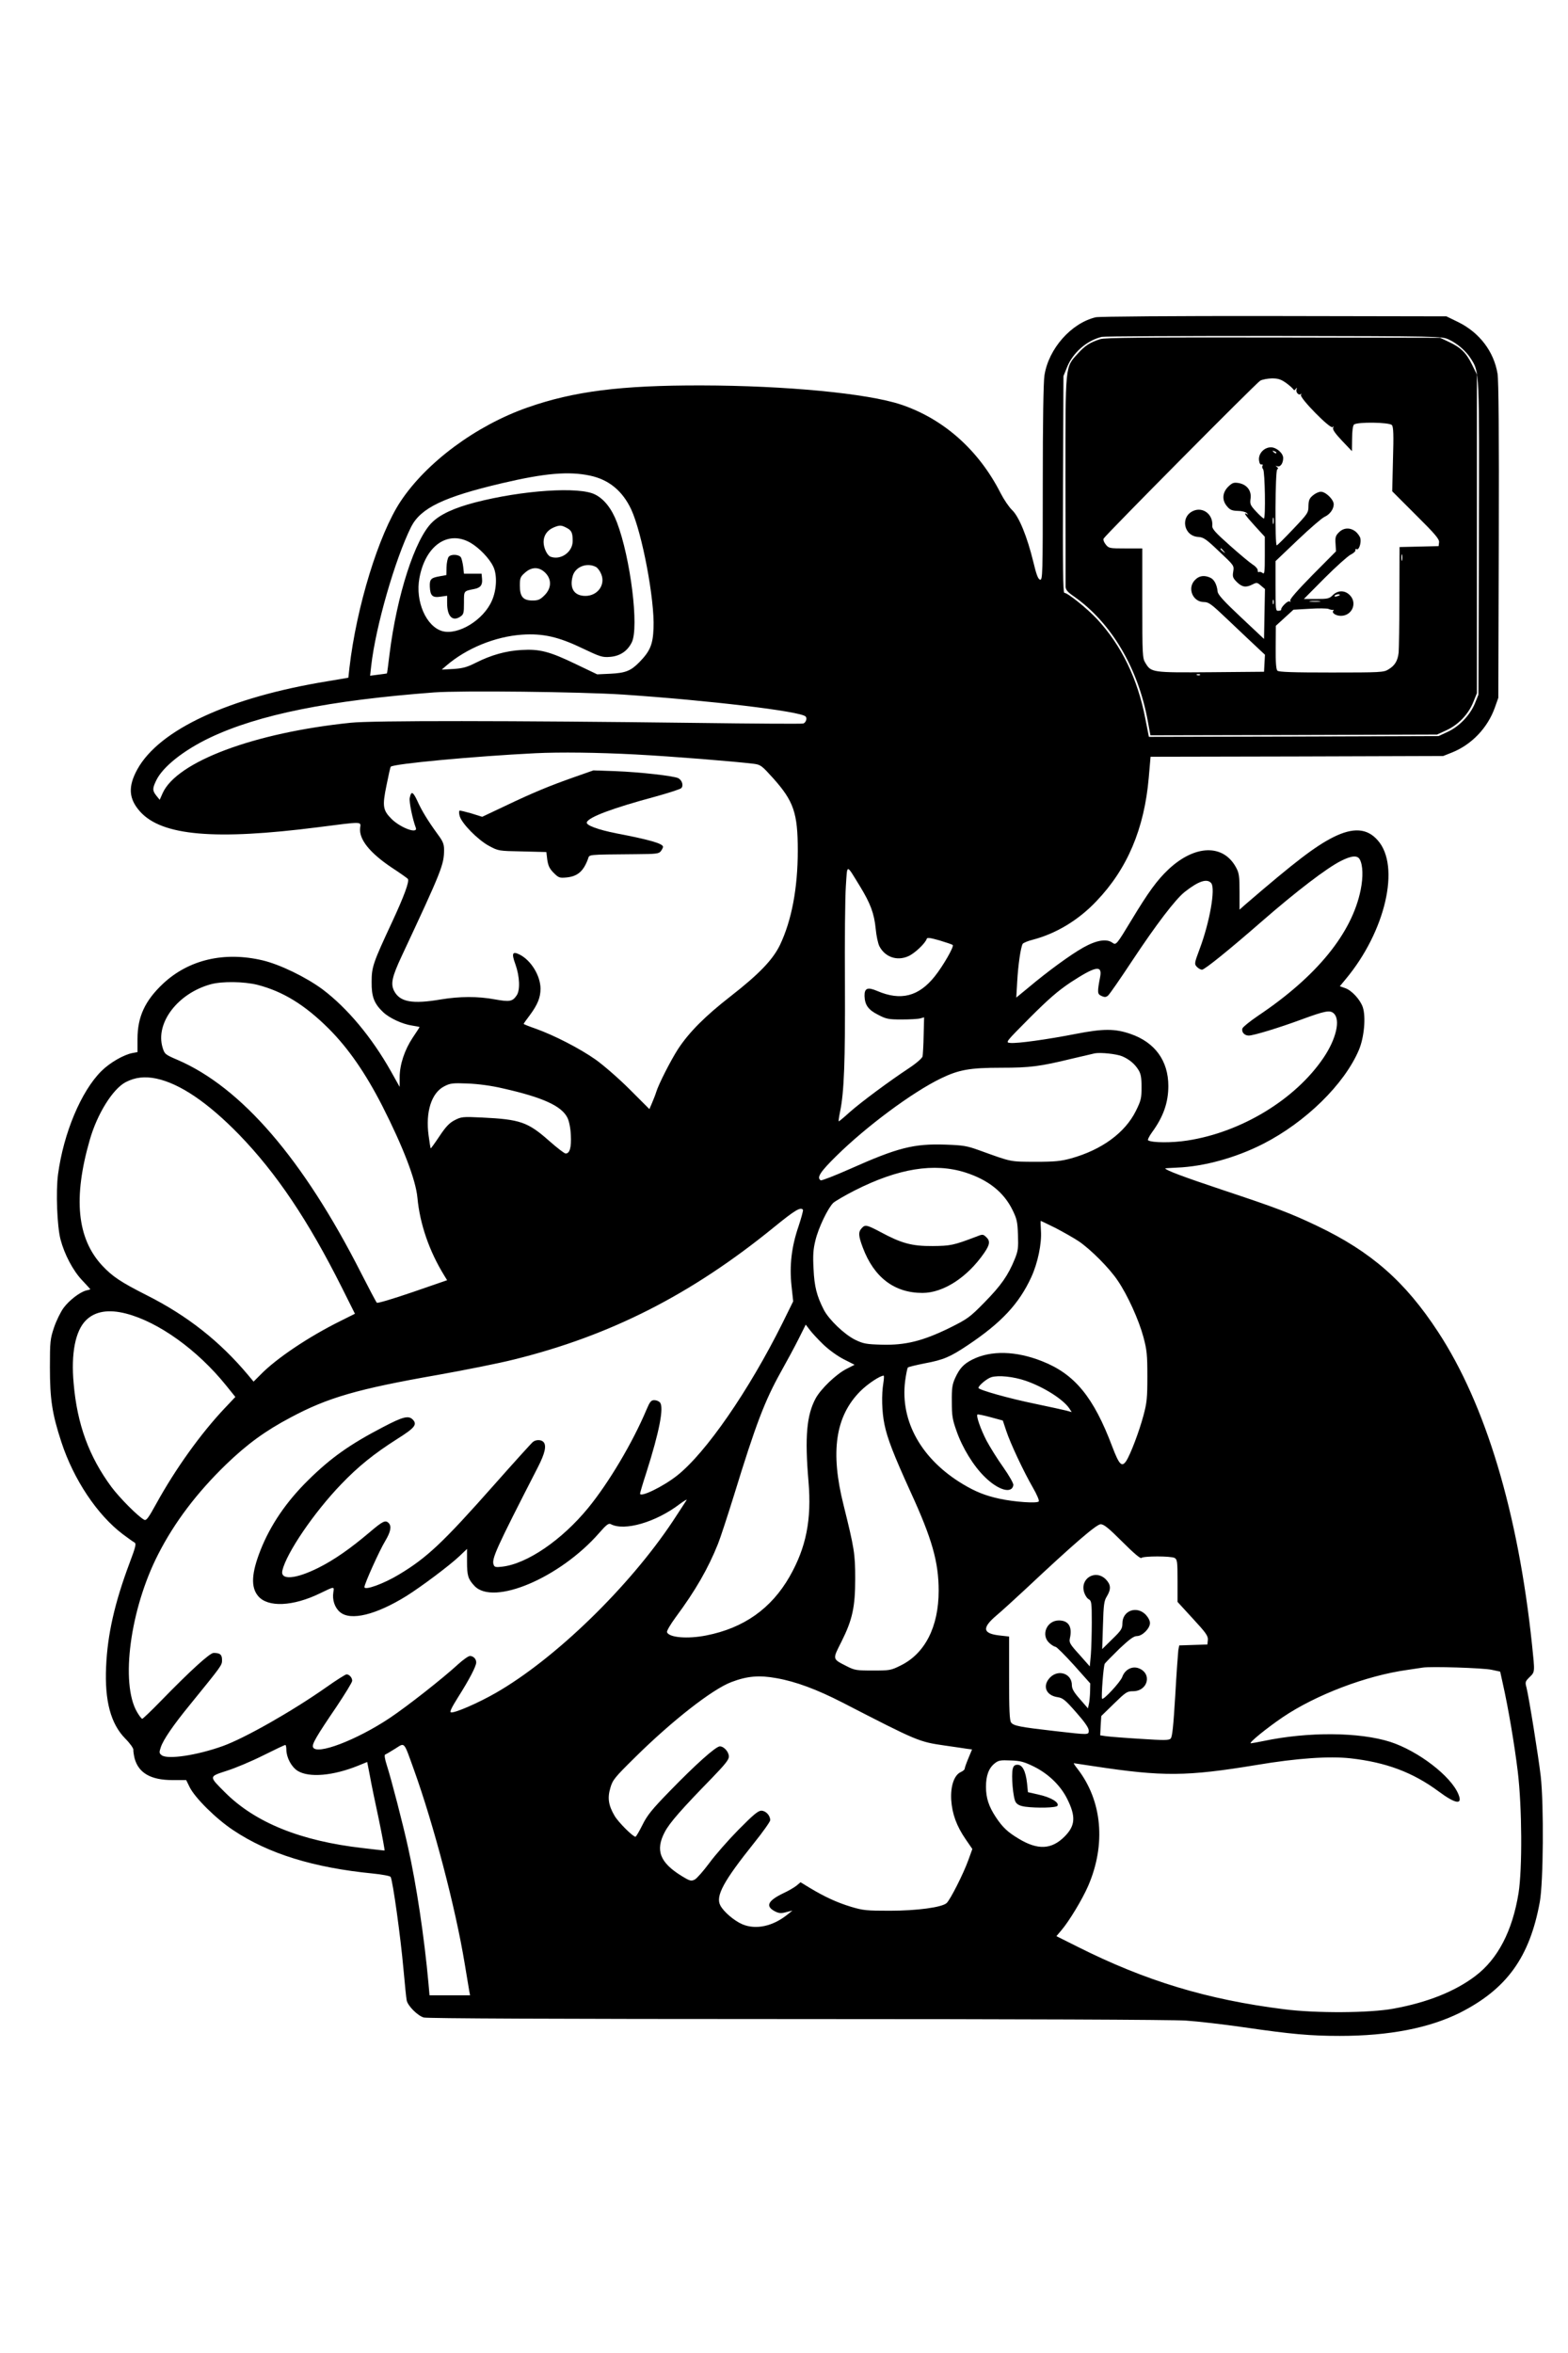 <?xml version="1.0" standalone="no"?>
<!DOCTYPE svg PUBLIC "-//W3C//DTD SVG 20010904//EN"
 "http://www.w3.org/TR/2001/REC-SVG-20010904/DTD/svg10.dtd">
<svg version="1.0" xmlns="http://www.w3.org/2000/svg"
 width="1024pt" height="1536pt" viewBox="0 0 1024 1536"
 preserveAspectRatio="xMidYMid meet">

<g transform="translate(0,1536) scale(0.1,-0.1)"
fill="#000000" stroke="none">
<path d="M7156 13289 c-160 -38 -308 -205 -335 -379 -7 -40 -11 -311 -11 -702
0 -602 -1 -636 -18 -632 -13 4 -24 33 -44 117 -40 164 -93 294 -138 337 -20
19 -54 69 -75 110 -143 282 -373 486 -651 579 -218 73 -753 124 -1304 125
-525 1 -833 -38 -1135 -144 -336 -118 -659 -357 -829 -613 -143 -216 -288
-688 -334 -1087 l-7 -64 -136 -23 c-645 -105 -1099 -316 -1242 -575 -62 -113
-57 -192 18 -276 142 -158 488 -188 1162 -102 296 38 280 38 275 -4 -9 -74 62
-163 207 -260 55 -36 102 -69 105 -74 10 -17 -25 -112 -103 -280 -125 -268
-134 -294 -134 -392 -1 -96 16 -141 75 -197 41 -39 127 -79 191 -88 26 -4 47
-8 47 -10 0 -1 -20 -32 -45 -69 -53 -80 -85 -176 -85 -259 l0 -62 -56 100
c-126 224 -286 415 -448 537 -107 79 -277 162 -391 189 -250 59 -482 5 -650
-152 -118 -111 -167 -216 -167 -361 l0 -86 -33 -6 c-58 -11 -149 -64 -203
-118 -132 -131 -247 -405 -283 -674 -15 -113 -6 -338 16 -424 26 -99 82 -205
142 -268 29 -31 53 -57 53 -58 0 -1 -12 -5 -27 -8 -42 -11 -111 -64 -148 -114
-19 -26 -47 -83 -62 -127 -25 -75 -27 -91 -27 -260 0 -208 14 -303 75 -489 80
-244 234 -475 401 -601 33 -25 67 -49 76 -54 13 -7 9 -26 -31 -132 -98 -261
-145 -468 -154 -679 -10 -223 30 -373 126 -470 30 -30 53 -63 52 -72 -1 -9 3
-35 8 -56 26 -96 106 -142 247 -142 l90 0 22 -45 c34 -70 173 -208 285 -282
230 -154 525 -245 912 -283 60 -6 113 -16 116 -22 14 -23 65 -389 84 -603 9
-99 18 -190 21 -203 7 -36 72 -101 112 -112 25 -6 846 -10 2437 -10 1434 0
2456 -4 2540 -10 77 -5 248 -25 380 -44 309 -45 434 -56 625 -56 321 0 583 51
784 151 306 155 456 362 522 724 23 126 27 631 6 820 -15 129 -77 515 -93 579
-10 36 -8 40 20 68 36 35 35 30 16 213 -91 863 -303 1567 -613 2040 -215 329
-436 523 -787 691 -178 85 -271 120 -620 236 -255 85 -375 130 -375 141 0 1
34 3 76 5 177 7 384 64 563 155 278 142 530 389 625 612 35 82 47 216 26 280
-17 50 -73 111 -116 125 l-34 12 38 46 c260 311 359 738 210 906 -69 80 -161
86 -291 21 -117 -59 -246 -157 -576 -441 l-36 -32 0 117 c0 100 -3 122 -22
157 -83 156 -270 151 -443 -12 -74 -70 -130 -147 -240 -329 -98 -162 -101
-166 -125 -149 -38 28 -104 17 -190 -31 -85 -48 -229 -153 -359 -262 l-79 -65
6 103 c6 110 23 226 36 248 4 6 34 19 67 27 152 40 298 128 415 252 201 210
312 472 341 804 l12 138 955 2 956 3 58 23 c129 52 232 161 279 292 l23 65 3
1025 c2 698 -1 1046 -8 1090 -24 145 -117 268 -256 337 l-78 38 -1125 2 c-659
1 -1142 -3 -1165 -8z m2305 -145 c56 -26 114 -76 145 -126 56 -88 55 -69 52
-1174 l-3 -1019 -23 -57 c-31 -75 -101 -150 -177 -185 l-60 -28 -946 -3 -946
-2 -23 117 c-50 262 -156 479 -314 650 -66 71 -193 173 -215 173 -9 0 -11 174
-9 708 l3 707 24 59 c38 94 128 173 226 197 17 4 523 6 1125 6 1091 -2 1095
-2 1141 -23z m-5607 -889 c122 -26 211 -99 268 -220 71 -153 154 -590 146
-775 -4 -107 -22 -150 -92 -222 -56 -57 -90 -71 -189 -76 l-87 -4 -138 66
c-174 84 -238 100 -357 93 -102 -6 -198 -33 -299 -84 -55 -28 -84 -36 -145
-40 l-76 -4 30 26 c131 113 319 190 495 202 136 9 237 -14 391 -88 120 -57
133 -61 183 -57 65 5 114 38 142 95 48 97 -8 549 -97 783 -34 89 -83 152 -143
182 -103 53 -475 28 -784 -52 -137 -36 -226 -77 -280 -130 -112 -108 -230
-475 -278 -859 -8 -69 -16 -126 -17 -127 -1 -1 -26 -4 -56 -8 l-54 -7 7 63
c29 258 156 698 261 909 63 123 212 195 595 285 277 65 434 79 574 49z m-155
-340 c34 -17 41 -33 41 -87 0 -72 -78 -127 -145 -102 -22 9 -45 57 -45 96 0
42 23 76 64 94 40 17 51 17 85 -1z m-625 -99 c56 -33 122 -101 147 -154 27
-54 23 -153 -9 -224 -55 -126 -220 -226 -323 -198 -106 30 -178 195 -150 346
39 214 188 316 335 230z m818 -157 c11 -6 26 -26 34 -46 30 -70 -23 -143 -103
-143 -73 0 -105 49 -83 129 16 61 93 91 152 60z m-331 -38 c43 -43 41 -101 -5
-147 -28 -28 -41 -34 -78 -34 -62 0 -83 25 -83 97 0 49 3 58 33 84 44 40 93
40 133 0z m507 -795 c563 -38 1159 -109 1193 -143 12 -12 2 -40 -15 -46 -7 -3
-323 -1 -702 4 -1208 15 -2114 16 -2254 1 -631 -65 -1136 -254 -1228 -460
l-19 -43 -22 27 c-26 33 -26 47 -1 99 43 90 180 198 352 280 319 151 778 243
1463 295 174 13 960 4 1233 -14z m82 -391 c245 -13 641 -45 773 -61 45 -6 52
-12 127 -95 133 -149 160 -226 160 -471 0 -246 -40 -456 -116 -616 -47 -97
-136 -190 -322 -335 -167 -130 -271 -234 -344 -345 -47 -73 -127 -229 -143
-282 -4 -14 -16 -44 -26 -68 l-18 -42 -128 128 c-72 72 -170 157 -223 195
-104 73 -271 159 -392 202 -43 15 -78 29 -78 31 0 3 18 28 40 57 51 69 70 115
70 174 -1 83 -60 181 -133 220 -51 26 -58 12 -31 -62 28 -78 32 -169 8 -203
-27 -40 -46 -43 -141 -26 -112 21 -232 20 -353 0 -188 -32 -268 -17 -306 55
-24 47 -14 92 49 227 263 562 277 598 277 695 0 37 -7 55 -43 103 -63 87 -103
152 -132 217 -28 60 -40 65 -49 19 -6 -23 19 -142 39 -194 18 -45 -96 -4 -157
55 -58 58 -62 84 -34 220 13 65 25 120 28 122 18 19 542 68 943 88 163 8 406
5 655 -8z m4730 -685 c21 -38 23 -115 6 -199 -57 -283 -287 -565 -669 -821
-53 -36 -99 -73 -103 -83 -8 -24 13 -47 41 -47 32 0 201 52 342 104 155 57
188 64 213 41 46 -41 16 -169 -68 -292 -184 -271 -536 -484 -887 -538 -102
-16 -230 -15 -257 1 -5 3 7 27 25 52 74 101 107 194 107 303 0 164 -87 284
-245 339 -103 36 -179 36 -359 1 -184 -36 -383 -64 -429 -59 -32 3 -30 5 128
164 124 124 184 176 268 232 161 105 206 114 192 37 -20 -104 -19 -114 8 -126
21 -10 30 -9 43 2 10 8 81 111 159 229 155 234 280 398 341 447 91 72 147 90
174 58 29 -35 -10 -256 -76 -431 -34 -91 -35 -97 -18 -115 9 -10 25 -19 34
-19 17 0 179 131 390 315 225 196 425 349 517 395 69 35 108 38 123 10z
m-3263 -177 c67 -110 92 -175 102 -277 4 -45 15 -95 24 -113 37 -71 115 -98
189 -65 41 18 110 83 120 113 3 10 20 8 84 -10 43 -13 82 -26 86 -30 10 -9
-62 -135 -117 -204 -105 -132 -222 -162 -376 -96 -63 27 -84 19 -83 -33 2 -58
24 -90 88 -122 53 -28 68 -31 155 -31 53 0 107 3 121 7 l25 7 -3 -117 c-1 -64
-5 -126 -7 -138 -3 -12 -39 -44 -92 -79 -127 -84 -308 -218 -385 -286 -36 -33
-68 -59 -70 -59 -3 0 1 28 8 62 27 130 34 329 32 833 -2 281 1 569 6 640 10
149 0 149 93 -2z m-3935 -642 c166 -43 308 -130 464 -285 129 -129 241 -291
351 -506 136 -268 218 -481 229 -598 16 -172 77 -349 175 -508 l19 -31 -226
-78 c-129 -44 -229 -74 -233 -69 -5 5 -51 92 -103 194 -378 744 -781 1211
-1198 1391 -82 35 -85 38 -98 80 -49 161 99 355 315 414 74 20 217 18 305 -4z
m5646 -466 c45 -19 82 -49 106 -88 16 -25 21 -49 21 -113 0 -73 -3 -87 -37
-156 -71 -143 -223 -254 -424 -310 -66 -18 -105 -22 -234 -22 -167 1 -149 -3
-365 75 -80 29 -105 33 -219 37 -209 7 -312 -19 -626 -159 -99 -44 -185 -77
-190 -74 -28 17 -5 54 103 160 195 192 495 415 681 505 118 57 188 70 396 70
186 0 250 8 460 59 69 16 136 32 150 35 39 7 141 -4 178 -19z m-6306 -146
c153 -33 334 -155 539 -365 245 -253 452 -561 672 -1000 l85 -170 -96 -48
c-208 -103 -419 -245 -521 -350 l-45 -45 -35 42 c-184 220 -397 388 -661 521
-172 87 -226 123 -294 196 -163 177 -189 440 -80 818 49 172 151 334 235 378
62 32 125 39 201 23z m2263 -64 c262 -59 383 -115 421 -192 11 -23 20 -67 22
-114 4 -80 -7 -119 -34 -119 -8 0 -56 37 -107 82 -140 124 -190 141 -439 153
-126 6 -135 5 -178 -17 -35 -18 -58 -42 -100 -105 -30 -45 -56 -81 -57 -79 -2
1 -8 39 -14 84 -21 154 19 279 103 321 38 20 55 22 153 18 70 -3 154 -14 230
-32z m3020 -549 c149 -48 250 -128 307 -244 29 -59 33 -78 36 -163 3 -84 1
-104 -21 -158 -43 -106 -89 -172 -197 -282 -99 -101 -112 -109 -230 -168 -174
-85 -287 -113 -440 -109 -103 3 -121 6 -175 32 -71 35 -172 132 -205 196 -46
90 -62 152 -67 267 -5 88 -2 129 12 185 20 84 82 212 117 246 14 12 77 49 140
81 284 144 519 182 723 117z m-1061 -244 c2 -4 -11 -53 -29 -107 -46 -134 -60
-256 -46 -388 l11 -102 -69 -140 c-221 -444 -502 -850 -690 -998 -93 -73 -241
-144 -241 -117 0 5 18 67 41 137 85 267 116 426 89 458 -7 8 -23 15 -37 15
-21 0 -29 -10 -51 -62 -90 -214 -246 -477 -382 -643 -171 -208 -397 -363 -560
-382 -41 -5 -51 -3 -56 12 -15 38 14 102 287 634 49 95 60 146 37 169 -15 15
-49 15 -68 -1 -9 -7 -123 -133 -255 -282 -332 -375 -436 -473 -619 -583 -101
-61 -226 -106 -226 -82 0 21 99 241 136 301 35 59 43 96 22 117 -21 21 -38 13
-126 -62 -124 -105 -230 -179 -332 -230 -150 -75 -251 -83 -236 -18 27 115
207 379 383 562 112 117 215 200 366 296 116 73 134 95 102 128 -28 27 -64 18
-192 -49 -219 -114 -342 -201 -491 -348 -142 -140 -246 -292 -311 -457 -59
-150 -64 -241 -15 -299 63 -75 227 -68 404 18 95 46 93 46 87 7 -8 -50 9 -101
44 -130 69 -58 234 -18 434 106 97 61 283 200 348 262 l47 45 0 -85 c0 -90 7
-112 48 -156 123 -133 559 52 815 345 46 53 62 65 75 58 89 -48 295 12 450
130 30 22 50 34 46 27 -4 -7 -45 -69 -90 -138 -286 -430 -769 -899 -1156
-1121 -115 -66 -269 -133 -293 -127 -10 2 4 31 46 98 73 115 119 203 119 228
0 23 -19 42 -41 42 -10 0 -44 -24 -76 -53 -101 -93 -334 -276 -448 -352 -216
-144 -480 -245 -501 -190 -8 19 23 72 153 263 56 84 103 160 103 170 0 21 -19
42 -37 42 -7 0 -67 -38 -132 -84 -225 -158 -534 -333 -676 -384 -170 -61 -360
-89 -399 -60 -17 13 -17 19 -6 52 16 49 81 144 189 276 212 261 211 259 211
294 0 35 -13 46 -55 46 -25 0 -154 -118 -345 -314 -62 -64 -117 -116 -121
-116 -5 0 -20 20 -34 44 -110 188 -45 673 138 1030 106 208 253 402 443 586
138 133 257 220 422 307 243 130 437 186 962 278 173 31 396 75 495 100 632
156 1161 425 1702 866 134 109 173 133 187 111z m1649 -118 c50 -26 119 -65
152 -87 78 -53 200 -175 254 -256 65 -95 138 -257 168 -368 23 -86 26 -117 26
-258 0 -141 -3 -172 -26 -257 -27 -101 -84 -252 -112 -295 -29 -43 -46 -25
-91 93 -122 324 -245 474 -458 558 -171 68 -335 72 -456 11 -57 -29 -83 -57
-112 -120 -19 -42 -23 -66 -22 -155 0 -91 4 -117 31 -192 38 -109 110 -227
184 -299 88 -87 178 -113 187 -53 1 11 -28 62 -66 116 -38 53 -87 132 -110
175 -38 74 -68 160 -59 169 2 3 41 -5 85 -17 l81 -22 22 -66 c27 -83 116 -271
175 -373 25 -43 42 -83 38 -89 -9 -14 -160 -4 -259 18 -91 20 -153 45 -234 93
-272 162 -413 411 -380 674 6 45 14 84 18 89 4 4 53 16 109 27 123 23 166 41
284 120 218 146 333 269 413 443 42 91 69 219 63 303 -2 35 -3 64 -1 64 2 0
45 -21 96 -46z m-6069 -559 c212 -55 465 -237 651 -467 l62 -77 -69 -73 c-156
-165 -322 -396 -448 -625 -51 -93 -65 -111 -78 -104 -40 21 -160 142 -214 214
-147 199 -224 409 -247 676 -18 196 11 343 80 412 59 59 147 74 263 44z m4551
-200 c36 -35 91 -75 133 -97 l73 -37 -53 -27 c-67 -34 -167 -130 -201 -192
-59 -109 -72 -251 -47 -543 21 -250 -15 -430 -123 -620 -120 -210 -300 -337
-545 -385 -122 -24 -242 -14 -256 21 -3 8 21 49 56 97 130 175 213 320 277
480 16 40 63 184 105 319 142 462 200 614 306 804 37 66 89 162 115 214 l47
94 26 -34 c14 -19 53 -61 87 -94z m394 -252 c-13 -78 -10 -189 7 -271 19 -93
60 -198 171 -442 140 -305 183 -457 183 -644 0 -235 -89 -410 -248 -488 -64
-32 -72 -33 -182 -33 -107 0 -119 2 -170 28 -96 49 -94 43 -35 160 72 144 90
226 90 412 0 162 -6 198 -76 480 -88 349 -53 581 110 744 47 47 128 101 152
101 3 0 2 -21 -2 -47z m931 13 c120 -42 245 -122 284 -181 l15 -23 -36 10
c-20 5 -111 25 -202 44 -167 34 -371 91 -371 104 0 15 55 61 84 70 47 14 145
4 226 -24z m630 -1051 c75 -75 118 -111 124 -105 13 13 192 13 217 0 17 -10
19 -23 19 -149 l0 -138 100 -109 c86 -93 100 -113 98 -139 l-3 -30 -92 -3 -92
-3 -6 -32 c-2 -18 -12 -151 -20 -297 -12 -196 -19 -269 -30 -279 -11 -12 -42
-12 -196 -2 -100 6 -200 14 -223 17 l-41 6 3 63 4 63 83 81 c77 75 86 81 124
81 98 0 127 116 37 150 -43 16 -90 -9 -107 -57 -12 -33 -124 -154 -132 -142
-6 11 9 216 18 229 6 8 49 52 96 98 65 61 93 82 114 82 35 0 85 50 85 85 0 16
-12 38 -29 56 -60 59 -151 24 -151 -58 0 -34 -7 -46 -66 -103 l-66 -65 5 155
c4 136 7 160 26 190 28 47 26 76 -8 111 -68 67 -171 4 -140 -88 6 -18 19 -38
30 -43 17 -10 19 -23 19 -149 0 -76 -3 -172 -6 -213 l-7 -76 -68 77 c-62 68
-68 79 -62 106 17 75 -8 117 -72 117 -80 0 -120 -98 -60 -149 14 -13 32 -23
38 -23 7 0 61 -54 120 -119 l107 -120 -1 -53 c-1 -29 -4 -66 -8 -82 l-6 -28
-52 60 c-40 45 -53 68 -53 92 0 74 -86 105 -141 51 -54 -54 -30 -119 49 -130
33 -5 50 -19 120 -99 55 -62 82 -101 82 -118 0 -30 5 -30 -222 -4 -228 26
-269 34 -285 56 -10 14 -13 82 -13 290 l0 271 -54 6 c-119 12 -127 48 -28 132
37 31 123 110 192 174 311 292 461 421 488 421 21 0 52 -25 142 -115z m2411
-835 l56 -12 17 -77 c36 -159 77 -402 98 -576 28 -234 30 -634 5 -793 -40
-247 -135 -430 -282 -541 -133 -101 -314 -173 -534 -213 -156 -29 -507 -31
-716 -4 -501 63 -902 184 -1348 408 l-138 69 33 39 c51 60 136 201 174 288
118 272 92 557 -69 765 -16 20 -27 37 -24 37 2 0 62 -9 133 -20 449 -68 602
-67 1063 9 262 44 472 58 610 43 232 -26 407 -91 576 -216 112 -83 159 -90
129 -18 -49 119 -263 282 -444 341 -203 65 -538 67 -828 6 -40 -8 -78 -15 -83
-15 -19 0 103 99 209 171 217 146 545 271 812 308 41 6 86 13 100 15 52 9 397
-2 451 -14z m-4669 -55 c125 -22 262 -73 428 -158 497 -256 500 -257 673 -282
62 -9 126 -18 143 -21 l32 -4 -24 -58 c-13 -31 -24 -62 -24 -68 0 -6 -12 -16
-26 -22 -43 -20 -67 -91 -62 -181 6 -92 35 -171 94 -257 l44 -64 -26 -72 c-32
-89 -118 -259 -142 -281 -31 -28 -194 -50 -372 -50 -151 0 -173 2 -253 26 -92
28 -172 65 -270 124 l-59 36 -26 -22 c-15 -12 -54 -35 -87 -50 -103 -50 -119
-86 -50 -120 23 -11 38 -12 70 -3 l40 10 -30 -24 c-97 -79 -209 -103 -298 -65
-53 23 -122 82 -143 123 -32 61 21 158 221 408 58 72 105 139 105 148 0 31
-29 62 -58 62 -21 0 -52 -26 -149 -124 -67 -68 -153 -166 -191 -218 -38 -51
-80 -99 -94 -107 -24 -12 -31 -11 -85 22 -144 88 -175 169 -111 289 31 59 108
147 310 354 82 85 108 117 108 137 0 31 -32 67 -59 67 -26 0 -158 -118 -327
-292 -118 -121 -148 -159 -179 -222 -21 -42 -41 -76 -45 -76 -17 0 -112 95
-136 136 -40 68 -48 116 -28 183 15 52 27 67 163 201 240 237 503 443 628 490
103 39 181 46 295 25z m-2370 -594 c129 -358 272 -900 333 -1271 14 -85 28
-166 30 -180 l5 -25 -132 0 -133 0 -7 80 c-27 298 -79 645 -133 885 -33 151
-110 447 -138 534 -15 46 -18 71 -11 73 6 2 35 19 65 38 64 40 54 52 121 -134z
m-832 127 c1 -52 33 -112 74 -138 75 -46 232 -32 395 34 l59 24 17 -87 c8 -47
35 -177 59 -288 23 -112 40 -203 37 -203 -3 0 -67 7 -141 16 -406 46 -703 166
-901 364 -106 106 -106 102 10 140 55 17 162 62 238 100 76 38 141 69 146 69
4 1 7 -14 7 -31z m4884 -111 c94 -47 172 -123 215 -209 58 -116 54 -176 -17
-247 -85 -85 -175 -89 -299 -14 -72 43 -105 74 -149 140 -47 71 -65 126 -65
199 0 73 18 122 57 153 25 20 38 22 105 19 63 -2 88 -9 153 -41z"/>
<path d="M7185 13146 c-67 -21 -100 -43 -146 -94 -84 -93 -81 -62 -81 -824 1
-370 1 -685 1 -699 1 -19 14 -35 54 -62 244 -171 420 -468 483 -815 l17 -92
936 2 936 3 63 29 c77 36 142 104 174 184 l23 57 0 1040 0 1040 -33 67 c-37
75 -72 110 -152 147 l-55 26 -1090 2 c-861 1 -1098 -1 -1130 -11z m1213 -285
c22 -16 43 -35 47 -41 6 -9 10 -9 17 1 8 11 9 10 5 -3 -6 -19 15 -42 28 -30 5
4 5 1 1 -6 -11 -18 194 -227 207 -210 6 9 7 8 3 -5 -4 -12 14 -37 59 -85 l64
-67 1 80 c0 49 5 86 12 93 19 19 232 16 248 -3 10 -12 12 -63 7 -224 l-5 -208
154 -154 c127 -126 154 -158 152 -179 l-3 -25 -127 -3 -128 -3 -1 -322 c0
-177 -3 -342 -5 -367 -6 -54 -25 -85 -67 -110 -30 -19 -53 -20 -372 -20 -252
0 -344 3 -353 12 -8 8 -12 55 -11 152 l1 141 57 52 58 53 105 6 c58 4 114 3
124 -1 11 -5 23 -7 29 -6 5 2 7 -1 3 -5 -14 -14 15 -34 49 -34 73 0 109 84 58
135 -32 33 -78 33 -111 0 -23 -23 -33 -25 -107 -25 l-82 0 135 136 c74 74 151
143 170 153 19 9 34 23 32 30 -1 7 2 10 8 6 14 -9 31 41 24 71 -3 13 -18 33
-31 44 -36 28 -78 26 -109 -5 -22 -22 -25 -33 -22 -75 l3 -49 -154 -155 c-99
-101 -150 -159 -145 -167 4 -8 3 -10 -5 -5 -11 7 -59 -41 -54 -54 1 -3 -7 -7
-18 -7 -18 -2 -19 6 -19 161 l0 163 146 139 c81 77 159 144 174 150 34 15 60
50 60 82 0 31 -52 82 -84 82 -14 0 -37 -11 -52 -24 -23 -19 -28 -32 -29 -69 0
-44 -4 -50 -100 -151 -55 -58 -103 -106 -107 -106 -13 0 -10 488 3 496 8 4 7
9 -2 16 -11 8 -10 9 3 4 20 -6 38 20 38 54 0 32 -44 70 -80 70 -44 0 -82 -40
-78 -83 2 -20 8 -31 16 -29 8 1 11 -2 7 -8 -4 -6 -2 -17 4 -23 12 -15 17 -322
5 -322 -4 0 -27 20 -50 45 -39 42 -42 49 -37 86 7 52 -25 92 -79 101 -32 5
-41 1 -68 -25 -38 -39 -41 -88 -6 -128 18 -22 32 -28 69 -29 26 0 52 -7 59
-14 10 -11 10 -12 1 -7 -26 15 -11 -8 52 -77 l65 -71 0 -124 c0 -108 -2 -123
-15 -112 -8 6 -18 9 -23 6 -6 -3 -9 2 -8 11 0 9 -14 26 -32 37 -19 12 -86 68
-150 125 -96 85 -117 109 -115 129 6 73 -59 124 -122 98 -89 -37 -66 -165 30
-171 35 -2 52 -14 137 -95 97 -91 98 -92 92 -130 -6 -34 -3 -43 24 -70 34 -33
59 -37 102 -15 27 14 31 13 55 -8 l26 -22 -3 -163 -3 -163 -150 141 c-112 105
-151 148 -153 168 -5 46 -22 79 -48 91 -39 18 -73 13 -99 -14 -54 -53 -16
-145 58 -145 31 0 49 -14 153 -113 66 -62 147 -140 182 -172 l63 -59 -3 -55
-3 -56 -348 -3 c-385 -3 -389 -2 -427 61 -19 30 -20 53 -20 390 l0 357 -109 0
c-106 0 -110 1 -130 26 -12 15 -18 32 -13 39 15 26 998 1017 1022 1030 14 8
48 14 76 15 41 0 59 -6 92 -29z m-63 -459 c-3 -3 -11 0 -18 7 -9 10 -8 11 6 5
10 -3 15 -9 12 -12z m-18 -459 c-3 -10 -5 -2 -5 17 0 19 2 27 5 18 2 -10 2
-26 0 -35z m-326 -180 c13 -16 12 -17 -3 -4 -17 13 -22 21 -14 21 2 0 10 -8
17 -17z m1166 -60 c-3 -10 -5 -2 -5 17 0 19 2 27 5 18 2 -10 2 -26 0 -35z
m-407 -227 c0 -2 -9 -6 -20 -9 -11 -3 -18 -1 -14 4 5 9 34 13 34 5z m-433 -58
c-3 -7 -5 -2 -5 12 0 14 2 19 5 13 2 -7 2 -19 0 -25z m301 15 c-15 -2 -42 -2
-60 0 -18 2 -6 4 27 4 33 0 48 -2 33 -4z m-781 -479 c-3 -3 -12 -4 -19 -1 -8
3 -5 6 6 6 11 1 17 -2 13 -5z"/>
<path d="M2930 11725 c-7 -9 -13 -39 -14 -68 l-1 -51 -44 -8 c-57 -10 -66 -19
-64 -69 3 -58 17 -72 70 -64 l43 6 0 -48 c0 -86 35 -122 85 -89 23 15 25 23
25 91 0 80 -3 76 67 90 41 8 55 26 51 67 l-3 33 -57 0 -58 0 -5 45 c-3 25 -10
52 -14 60 -11 21 -65 25 -81 5z"/>
<path d="M3750 10287 c-162 -57 -271 -102 -453 -189 l-148 -70 -70 22 c-39 11
-74 20 -78 18 -4 -2 -4 -18 1 -35 13 -48 117 -154 190 -194 63 -34 63 -34 219
-37 l157 -4 6 -50 c6 -40 15 -59 42 -86 32 -32 38 -34 83 -30 73 7 111 40 141
121 11 30 -15 28 313 31 135 1 150 3 163 20 8 11 14 23 14 28 0 21 -86 46
-305 88 -121 24 -199 53 -193 72 12 34 166 92 452 169 83 23 157 47 165 54 16
16 6 51 -19 65 -29 15 -252 40 -410 46 l-145 5 -125 -44z"/>
<path d="M5627 7342 c-23 -25 -21 -50 8 -127 73 -194 206 -295 389 -295 137 0
294 102 404 262 37 54 40 78 11 104 -20 18 -22 18 -67 0 -145 -55 -165 -59
-282 -60 -135 -1 -203 18 -337 90 -93 49 -103 52 -126 26z"/>
<path d="M6614 3814 c-11 -43 2 -192 19 -218 11 -17 29 -25 63 -30 78 -10 202
-7 210 6 13 21 -42 55 -119 72 l-74 17 -6 60 c-9 78 -30 119 -62 119 -18 0
-26 -7 -31 -26z"/>
</g>
</svg>
